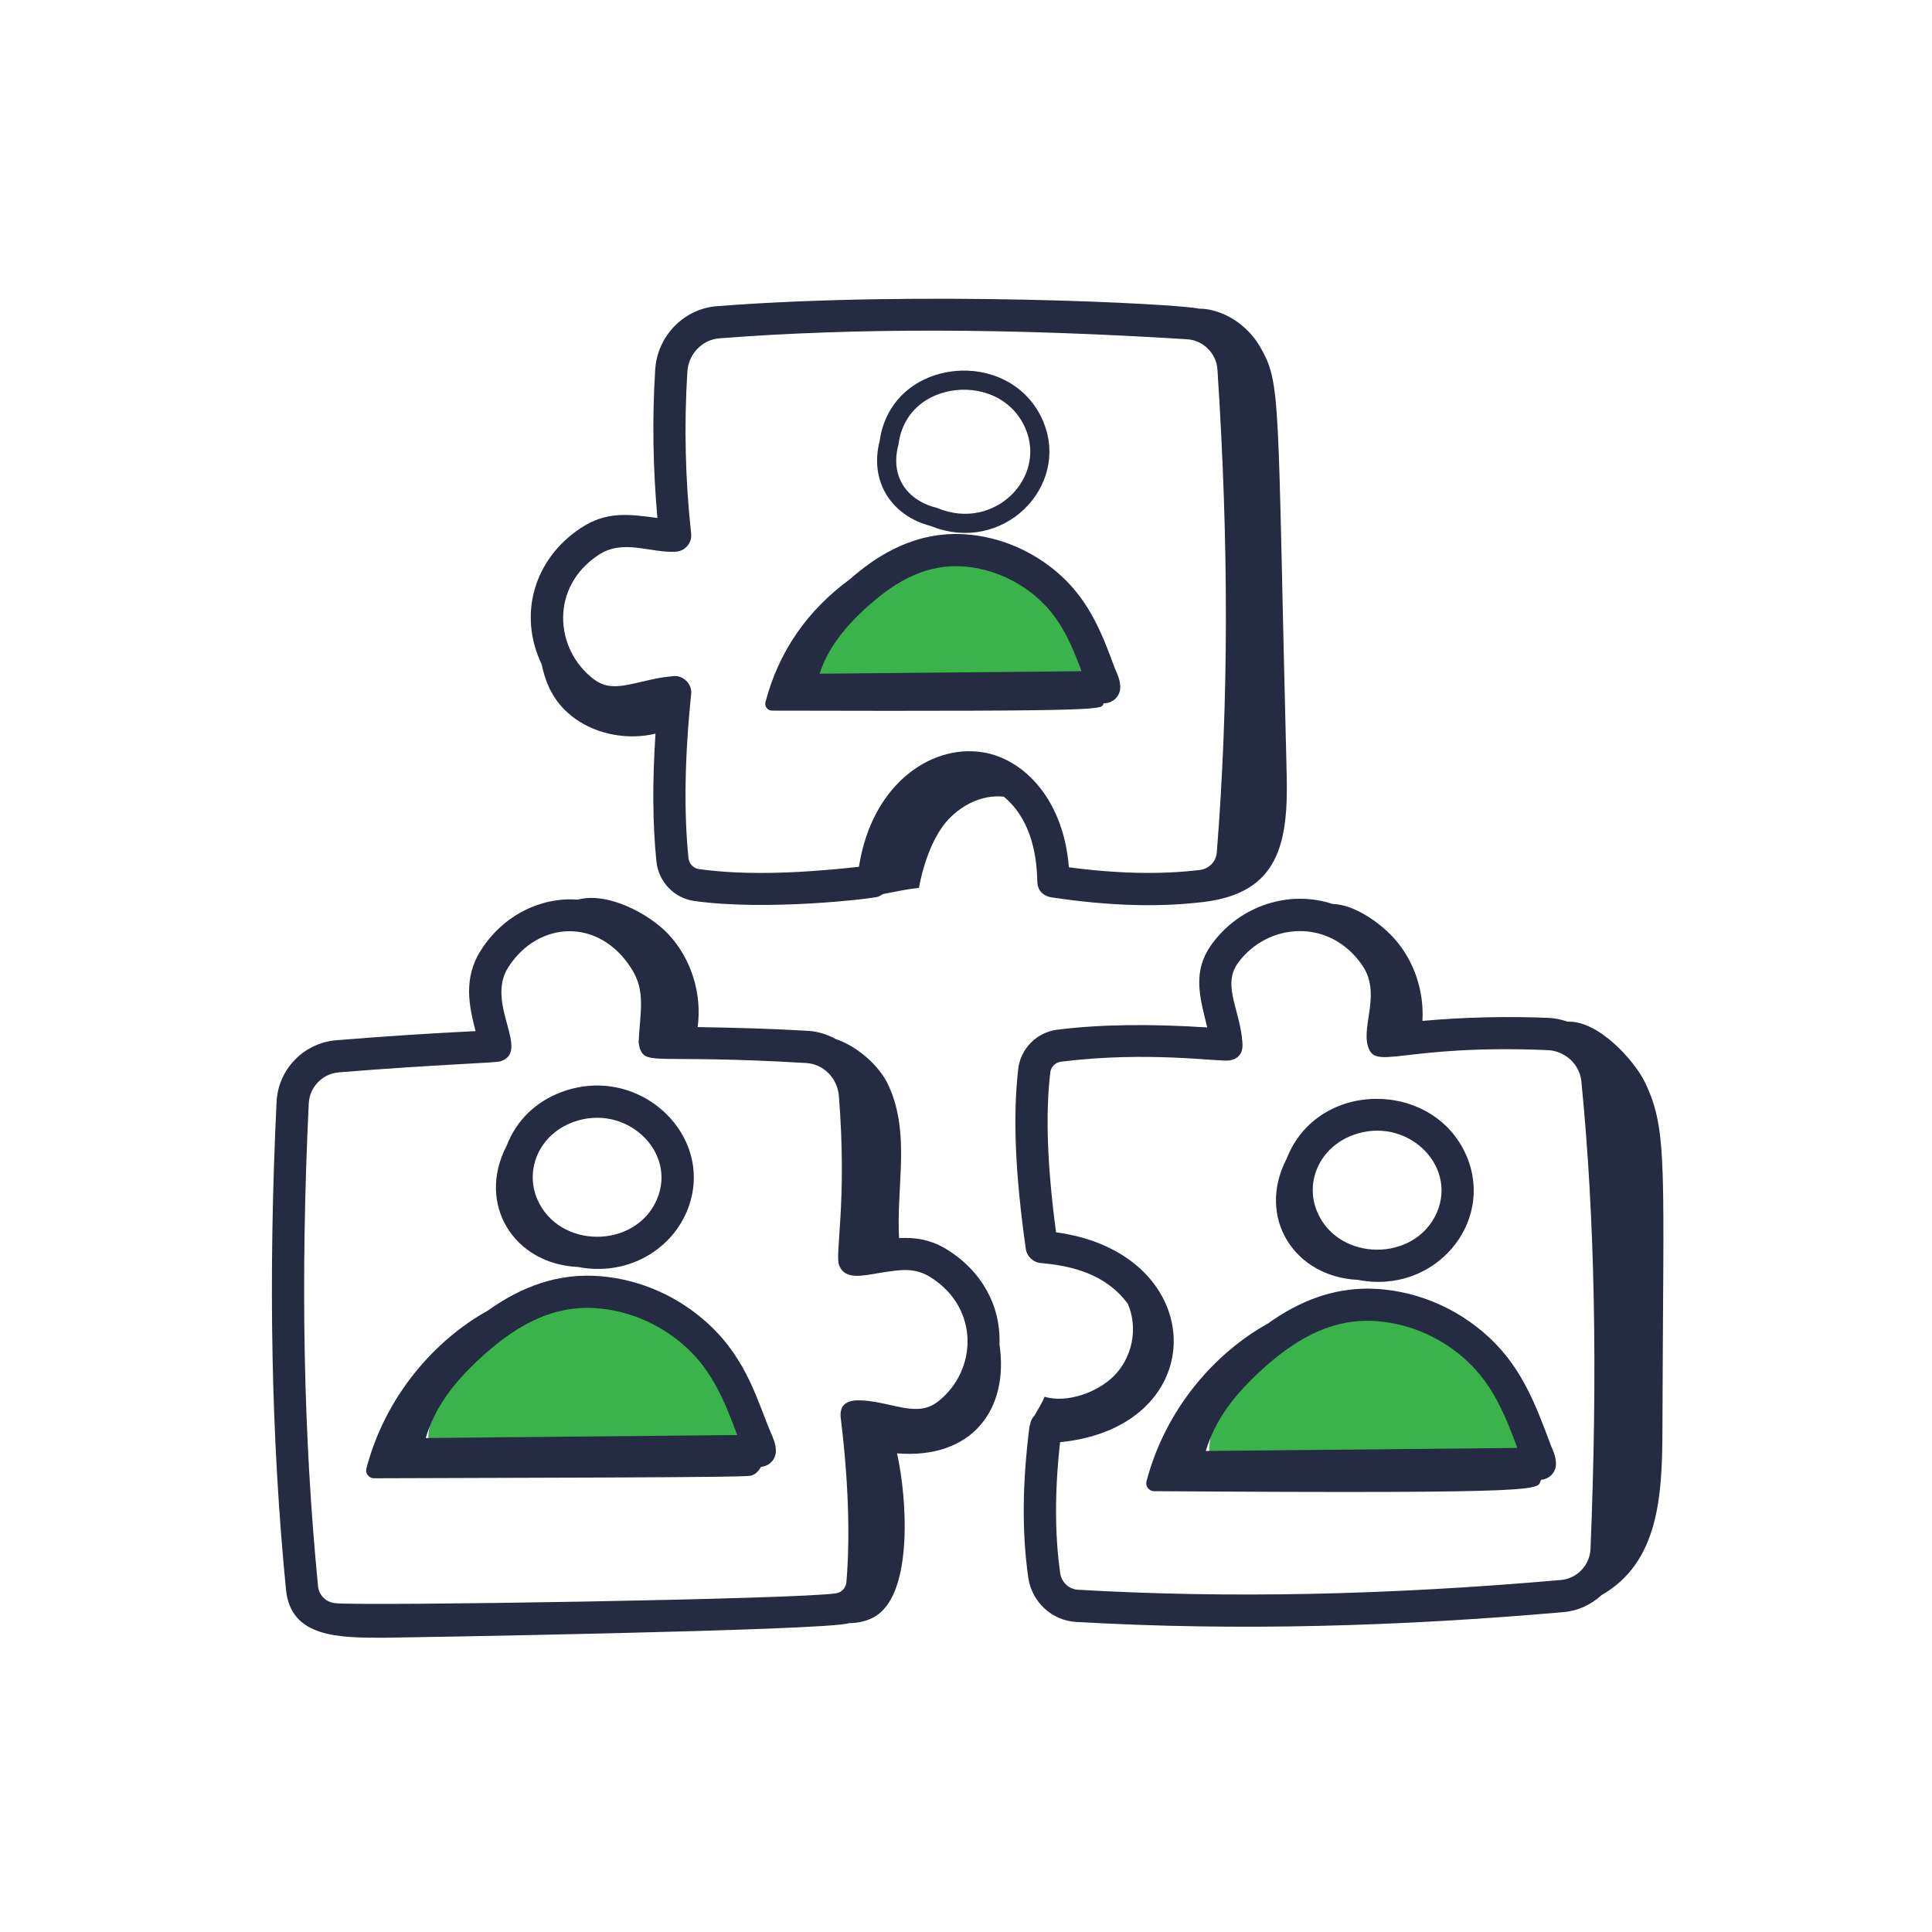 <svg width="101" height="101" viewBox="0 0 101 101" fill="none" xmlns="http://www.w3.org/2000/svg">
<path d="M57.362 36.034C57.362 35.038 57.166 34.052 56.785 33.132C56.404 32.212 55.845 31.376 55.141 30.672C54.437 29.968 53.601 29.409 52.681 29.028C51.761 28.647 50.775 28.451 49.779 28.451C48.783 28.451 47.797 28.647 46.877 29.028C45.957 29.409 45.121 29.968 44.416 30.672C43.712 31.376 43.154 32.212 42.773 33.132C42.392 34.052 42.195 35.038 42.195 36.034L49.779 36.034H57.362Z" fill="#39B34A"/>
<path d="M38.697 75.701C38.697 74.705 38.485 73.719 38.075 72.799C37.665 71.879 37.063 71.043 36.305 70.339C35.546 69.635 34.646 69.076 33.655 68.695C32.664 68.314 31.602 68.118 30.53 68.118C29.457 68.118 28.395 68.314 27.405 68.695C26.414 69.076 25.514 69.635 24.755 70.339C23.997 71.043 23.395 71.879 22.985 72.799C22.575 73.719 22.363 74.705 22.363 75.701L30.53 75.701H38.697Z" fill="#39B34A"/>
<path d="M79.529 76.285C79.529 75.212 79.317 74.15 78.907 73.159C78.497 72.168 77.895 71.268 77.137 70.51C76.378 69.751 75.478 69.15 74.487 68.74C73.496 68.329 72.434 68.118 71.362 68.118C70.29 68.118 69.228 68.329 68.237 68.74C67.246 69.15 66.346 69.751 65.587 70.51C64.829 71.268 64.227 72.168 63.817 73.159C63.407 74.15 63.195 75.212 63.195 76.285L71.362 76.285H79.529Z" fill="#39B34A"/>
<path d="M57.705 36.765L57.73 36.764C58.191 36.761 58.563 36.387 58.565 35.926C58.567 35.562 58.406 35.225 58.284 34.946C57.63 33.156 56.98 31.506 55.526 30.151C53.974 28.706 51.953 27.925 49.991 27.915C47.459 27.916 45.612 29.246 44.421 30.287C42.184 31.931 40.704 34.078 40.015 36.711C39.957 36.933 40.131 37.151 40.361 37.15C58.848 37.198 57.46 37.075 57.705 36.765ZM56.542 35.089L42.846 35.221C43.263 33.951 44.081 32.832 45.449 31.623C46.934 30.312 48.499 29.453 50.456 29.619C51.9 29.748 53.293 30.374 54.377 31.384C55.466 32.399 56.016 33.679 56.542 35.089Z" fill="#242B42"/>
<path d="M48.85 27.038L48.82 27.025L48.788 27.017C47.874 26.78 47.181 26.271 46.775 25.612C46.37 24.956 46.227 24.117 46.471 23.174L46.479 23.146L46.483 23.117C46.75 21.186 48.248 20.079 49.917 19.899C51.594 19.719 53.343 20.484 54.078 22.228C55.334 25.208 52.207 28.396 48.85 27.038Z" stroke="#242B42"/>
<path d="M30.221 66.234C32.722 66.723 35.001 65.416 35.882 63.385C37.565 59.5 33.491 55.559 29.37 57.084C28.079 57.561 27.026 58.498 26.487 59.894C24.889 62.965 26.881 66.092 30.221 66.234ZM34.336 62.715C33.213 65.308 29.192 65.31 28.079 62.671C27.43 61.13 28.194 59.315 29.954 58.663C32.714 57.643 35.424 60.205 34.336 62.715Z" fill="#242B42"/>
<path d="M37.074 69.25C35.52 67.801 33.518 66.903 31.44 66.721C29.221 66.522 27.273 67.247 25.489 68.523C22.75 70.043 20.149 72.964 19.154 76.769C19.086 77.027 19.288 77.281 19.555 77.28C40.466 77.227 39.128 77.191 39.364 77.102C39.538 77.036 39.677 76.87 39.786 76.683C40.216 76.647 40.558 76.298 40.561 75.859C40.563 75.504 40.423 75.184 40.311 74.928C39.616 73.327 39.092 71.13 37.074 69.25ZM38.541 75.02L22.255 75.177C22.727 73.603 23.701 72.237 25.374 70.76C27.106 69.23 28.972 68.195 31.292 68.399C32.999 68.548 34.645 69.289 35.926 70.483C37.254 71.721 37.901 73.287 38.541 75.02Z" fill="#242B42"/>
<path d="M70.994 66.908C74.991 67.694 78.147 63.938 76.676 60.452C74.985 56.443 68.882 56.404 67.266 60.567C65.659 63.654 67.678 66.765 70.994 66.908ZM75.114 63.389C73.989 65.987 69.969 65.982 68.857 63.346C68.197 61.78 68.996 59.981 70.732 59.338C73.502 58.316 76.201 60.881 75.114 63.389Z" fill="#242B42"/>
<path d="M77.856 69.926C76.154 68.341 73.889 67.387 71.52 67.365C69.695 67.366 67.997 67.963 66.266 69.201C63.529 70.721 60.93 73.64 59.935 77.444C59.867 77.703 60.069 77.956 60.336 77.955C81.852 78.1 80.274 77.861 80.567 77.359C80.998 77.323 81.339 76.974 81.342 76.535C81.344 76.178 81.204 75.858 81.091 75.6C80.281 73.436 79.57 71.522 77.856 69.926ZM79.323 75.696L63.036 75.853C63.509 74.278 64.483 72.912 66.155 71.434C67.897 69.896 69.757 68.871 72.072 69.074C73.78 69.224 75.426 69.965 76.707 71.159C78.035 72.395 78.686 73.97 79.323 75.696Z" fill="#242B42"/>
<path d="M54.227 46.088C54.233 46.497 54.48 46.85 55.02 46.919C57.975 47.36 60.559 47.437 62.92 47.153C66.853 46.68 67.355 44.08 67.264 40.477C66.762 20.579 67.001 20.064 65.856 18.101C65.202 16.979 63.925 16.139 62.68 16.135C61.525 15.876 48.03 15.188 37.479 16.006C35.751 16.139 34.364 17.563 34.253 19.317C34.089 21.886 34.136 24.492 34.368 27.079C32.87 26.877 31.693 26.713 30.345 27.616C27.953 29.197 27.055 32.094 28.317 34.73C28.547 35.818 29 36.818 30.096 37.591C31.267 38.416 32.849 38.69 34.268 38.355C34.101 40.853 34.114 43.059 34.316 45.033C34.427 46.105 35.244 46.955 36.303 47.103C40.159 47.635 45.598 46.978 45.915 46.876C46.027 46.818 46.099 46.786 46.161 46.738C46.781 46.627 47.353 46.483 48.038 46.42C48.234 45.302 48.726 43.831 49.464 42.968C50.202 42.106 51.33 41.528 52.459 41.647C52.467 41.648 52.476 41.651 52.485 41.652C53.767 42.724 54.201 44.416 54.227 46.088ZM36.535 45.433C36.251 45.394 36.023 45.152 35.992 44.861C35.746 42.459 35.793 39.568 36.134 36.269C36.188 35.744 35.695 35.289 35.202 35.345C34.81 35.407 34.81 35.342 33.533 35.643C32.402 35.912 31.728 36.038 31.017 35.489C28.976 33.915 28.765 30.68 31.278 29.019C32.575 28.148 33.985 28.92 35.33 28.841C35.822 28.814 36.182 28.37 36.133 27.916C35.823 25.092 35.756 22.235 35.934 19.424C35.993 18.502 36.712 17.755 37.608 17.687C44.715 17.136 52.711 17.151 62.05 17.735C62.904 17.788 63.589 18.471 63.645 19.323C64.245 28.469 64.234 36.731 63.61 44.579C63.573 45.044 63.198 45.423 62.719 45.48C60.706 45.725 58.413 45.678 55.878 45.339C55.607 41.891 53.647 39.815 51.596 39.369C48.864 38.782 45.597 40.86 44.903 45.314C41.401 45.701 38.73 45.737 36.535 45.433Z" fill="#242B42"/>
<path d="M49.591 65.375C48.681 64.785 47.814 64.679 47.001 64.725C46.931 63.448 47.059 62.164 47.099 60.883C47.144 59.407 47.039 57.875 46.358 56.564C45.949 55.775 44.947 54.756 43.696 54.32C43.26 54.082 42.775 53.924 42.249 53.891C40.404 53.781 38.456 53.724 36.472 53.694C36.707 51.946 36.136 50.093 34.917 48.813C33.935 47.781 31.773 46.605 30.208 47.031C28.294 46.884 26.319 47.831 25.152 49.659C24.187 51.167 24.537 52.619 24.86 53.904C22.532 54.018 20.14 54.173 17.568 54.382C15.874 54.525 14.537 55.91 14.458 57.603C14.015 66.853 14.176 75.193 14.95 83.097C15.194 85.626 17.73 85.617 20.105 85.617C20.219 85.617 43.234 85.253 44.374 84.856C44.889 84.849 45.405 84.736 45.831 84.451C47.746 83.169 47.408 78.253 46.895 75.979C50.806 76.291 52.757 73.695 52.25 70.281C52.328 68.175 51.242 66.427 49.591 65.375ZM17.528 83.811C17.051 83.766 16.672 83.397 16.627 82.933C15.861 75.111 15.702 66.851 16.141 57.684C16.181 56.83 16.855 56.133 17.707 56.06C23.05 55.629 25.901 55.572 26.169 55.482C27.764 54.958 25.35 52.474 26.572 50.566C28.127 48.132 31.308 47.954 33.007 50.632C33.773 51.815 33.458 52.931 33.386 54.465C33.385 54.472 33.389 54.478 33.389 54.485C33.389 54.492 33.385 54.498 33.385 54.505C33.385 54.527 33.438 54.792 33.447 54.813C33.808 55.725 34.231 55.1 42.146 55.572C43.052 55.629 43.77 56.352 43.854 57.281C44.301 62.933 43.623 65.549 43.873 66.165C44.187 66.938 45.14 66.681 46.066 66.532C47.098 66.369 47.842 66.248 48.679 66.791C51.213 68.41 51.087 71.638 49.059 73.252C47.99 74.11 46.793 73.359 45.193 73.216C45.081 73.239 43.812 72.978 43.952 74.131C44.351 77.388 44.45 80.277 44.248 82.714C44.222 83.004 43.997 83.248 43.714 83.293C41.733 83.608 19.016 83.966 17.528 83.811Z" fill="#242B42"/>
<path d="M81.955 53.411C81.641 53.304 81.313 53.228 80.967 53.213C78.78 53.121 76.566 53.174 74.361 53.37C74.454 51.806 73.922 50.206 72.869 49.042C72.178 48.278 70.825 47.277 69.657 47.257C67.426 46.516 64.853 47.317 63.373 49.327C62.299 50.785 62.725 52.123 63.111 53.712C60.12 53.518 57.527 53.548 55.261 53.831C54.209 53.961 53.357 54.816 53.233 55.862C52.943 58.344 53.068 61.343 53.63 65.32C53.688 65.672 54.006 65.991 54.391 66.026C54.391 66.026 54.392 66.027 54.392 66.027C54.393 66.027 54.393 66.027 54.398 66.028C56.207 66.179 57.875 66.692 58.954 68.151C59.531 69.467 59.163 70.993 58.246 71.919C57.38 72.793 55.789 73.367 54.608 73.02C54.468 73.371 54.259 73.675 54.082 74.002C53.954 74.127 53.877 74.291 53.848 74.475C53.841 74.508 53.823 74.536 53.819 74.57C53.441 77.536 53.42 80.12 53.755 82.473C53.937 83.743 54.984 84.716 56.247 84.79C64.747 85.281 73.224 85.02 81.741 84.277C82.505 84.21 83.186 83.881 83.719 83.394C86.708 81.68 86.897 78.235 86.907 74.782C86.948 60.987 87.208 59.116 86.005 56.603C85.449 55.441 83.553 53.339 81.955 53.411ZM56.344 83.107C55.879 83.081 55.492 82.714 55.424 82.236C55.137 80.226 55.135 77.928 55.418 75.394C63.47 74.589 63.277 65.515 55.207 64.422C54.744 60.929 54.649 58.26 54.907 56.058C54.94 55.772 55.176 55.538 55.469 55.502C60.082 54.927 63.808 55.536 64.296 55.435C65.216 55.26 64.898 54.313 64.922 54.2C64.71 52.586 63.922 51.423 64.729 50.326C66.276 48.228 69.498 47.981 71.204 50.448C72.21 51.882 71.197 53.542 71.502 54.659C71.877 56.036 73.187 54.58 80.897 54.896C81.82 54.935 82.582 55.638 82.67 56.532C83.374 63.634 83.53 71.628 83.148 80.97C83.114 81.825 82.445 82.525 81.595 82.599C72.459 83.395 64.2 83.564 56.344 83.107Z" fill="#242B42"/>
</svg>
